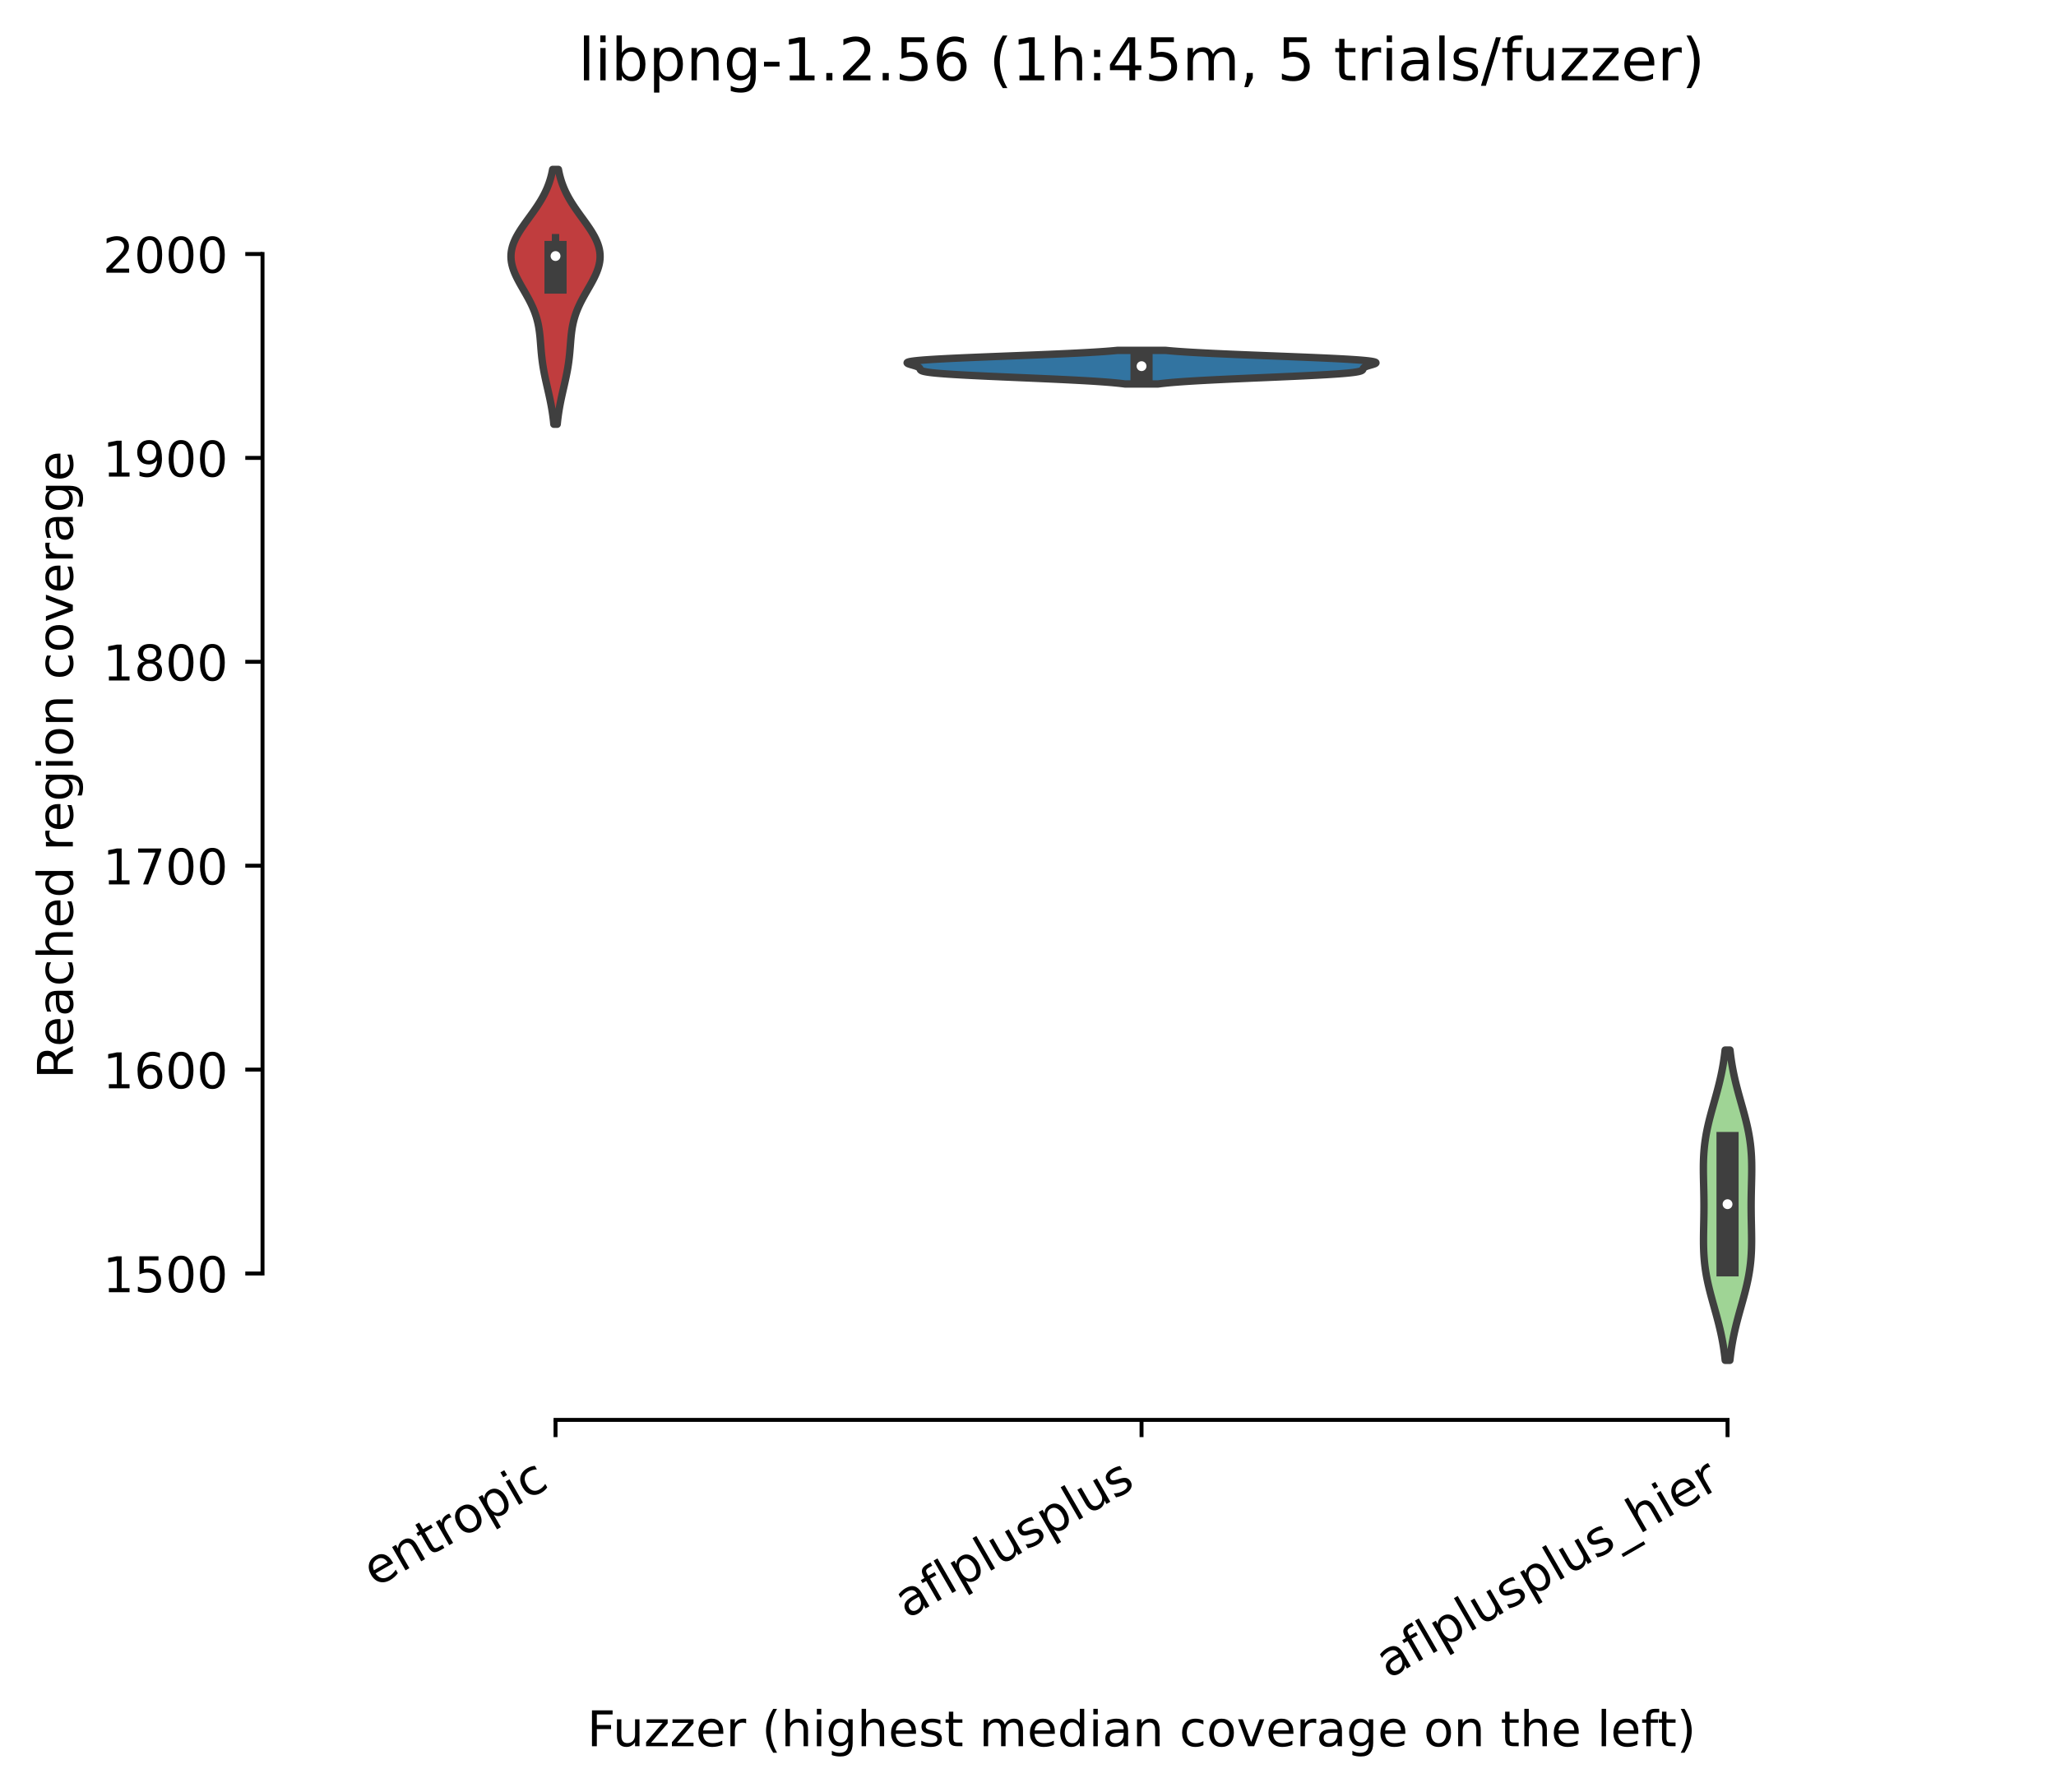 <?xml version="1.0" encoding="utf-8" standalone="no"?>
<!DOCTYPE svg PUBLIC "-//W3C//DTD SVG 1.1//EN"
  "http://www.w3.org/Graphics/SVG/1.1/DTD/svg11.dtd">
<!-- Created with matplotlib (https://matplotlib.org/) -->
<svg height="364.007pt" version="1.1" viewBox="0 0 417.648 364.007" width="417.648pt" xmlns="http://www.w3.org/2000/svg" xmlns:xlink="http://www.w3.org/1999/xlink">
 <defs>
  <style type="text/css">*{stroke-linecap:butt;stroke-linejoin:round;}</style>
 </defs>
 <g id="figure_1">
  <g id="patch_1">
   <path d="M 0 364.007 
L 417.648 364.007 
L 417.648 0 
L 0 0 
z
" style="fill:#ffffff;"/>
  </g>
  <g id="axes_1">
   <g id="patch_2">
    <path d="M 53.328 288.43 
L 410.448 288.43 
L 410.448 22.318 
L 53.328 22.318 
z
" style="fill:#ffffff;"/>
   </g>
   <g id="PolyCollection_1">
    <defs>
     <path d="M 113.188 -277.829 
L 112.508 -277.829 
L 112.454 -278.352 
L 112.394 -278.875 
L 112.327 -279.398 
L 112.254 -279.921 
L 112.174 -280.444 
L 112.088 -280.966 
L 111.996 -281.489 
L 111.898 -282.012 
L 111.795 -282.535 
L 111.686 -283.058 
L 111.574 -283.581 
L 111.458 -284.104 
L 111.34 -284.627 
L 111.22 -285.149 
L 111.101 -285.672 
L 110.982 -286.195 
L 110.865 -286.718 
L 110.751 -287.241 
L 110.642 -287.764 
L 110.538 -288.287 
L 110.44 -288.809 
L 110.349 -289.332 
L 110.265 -289.855 
L 110.189 -290.378 
L 110.12 -290.901 
L 110.058 -291.424 
L 110.003 -291.947 
L 109.953 -292.47 
L 109.908 -292.992 
L 109.866 -293.515 
L 109.825 -294.038 
L 109.784 -294.561 
L 109.74 -295.084 
L 109.692 -295.607 
L 109.636 -296.13 
L 109.572 -296.652 
L 109.497 -297.175 
L 109.409 -297.698 
L 109.306 -298.221 
L 109.186 -298.744 
L 109.049 -299.267 
L 108.893 -299.79 
L 108.718 -300.313 
L 108.524 -300.835 
L 108.311 -301.358 
L 108.079 -301.881 
L 107.831 -302.404 
L 107.567 -302.927 
L 107.29 -303.45 
L 107.002 -303.973 
L 106.707 -304.495 
L 106.407 -305.018 
L 106.106 -305.541 
L 105.808 -306.064 
L 105.517 -306.587 
L 105.236 -307.11 
L 104.97 -307.633 
L 104.722 -308.156 
L 104.497 -308.678 
L 104.298 -309.201 
L 104.128 -309.724 
L 103.991 -310.247 
L 103.888 -310.77 
L 103.822 -311.293 
L 103.795 -311.816 
L 103.807 -312.338 
L 103.859 -312.861 
L 103.951 -313.384 
L 104.081 -313.907 
L 104.249 -314.43 
L 104.453 -314.953 
L 104.689 -315.476 
L 104.957 -315.999 
L 105.251 -316.521 
L 105.57 -317.044 
L 105.908 -317.567 
L 106.263 -318.09 
L 106.629 -318.613 
L 107.004 -319.136 
L 107.383 -319.659 
L 107.763 -320.181 
L 108.14 -320.704 
L 108.51 -321.227 
L 108.872 -321.75 
L 109.221 -322.273 
L 109.557 -322.796 
L 109.876 -323.319 
L 110.178 -323.842 
L 110.462 -324.364 
L 110.726 -324.887 
L 110.971 -325.41 
L 111.196 -325.933 
L 111.401 -326.456 
L 111.588 -326.979 
L 111.756 -327.502 
L 111.907 -328.024 
L 112.041 -328.547 
L 112.159 -329.07 
L 112.264 -329.593 
L 113.433 -329.593 
L 113.433 -329.593 
L 113.537 -329.07 
L 113.655 -328.547 
L 113.79 -328.024 
L 113.94 -327.502 
L 114.108 -326.979 
L 114.295 -326.456 
L 114.5 -325.933 
L 114.725 -325.41 
L 114.97 -324.887 
L 115.234 -324.364 
L 115.518 -323.842 
L 115.82 -323.319 
L 116.14 -322.796 
L 116.475 -322.273 
L 116.824 -321.75 
L 117.186 -321.227 
L 117.556 -320.704 
L 117.933 -320.181 
L 118.313 -319.659 
L 118.692 -319.136 
L 119.067 -318.613 
L 119.434 -318.09 
L 119.788 -317.567 
L 120.127 -317.044 
L 120.445 -316.521 
L 120.74 -315.999 
L 121.007 -315.476 
L 121.244 -314.953 
L 121.447 -314.43 
L 121.615 -313.907 
L 121.746 -313.384 
L 121.837 -312.861 
L 121.889 -312.338 
L 121.901 -311.816 
L 121.874 -311.293 
L 121.808 -310.77 
L 121.705 -310.247 
L 121.568 -309.724 
L 121.398 -309.201 
L 121.199 -308.678 
L 120.974 -308.156 
L 120.727 -307.633 
L 120.46 -307.11 
L 120.18 -306.587 
L 119.888 -306.064 
L 119.59 -305.541 
L 119.289 -305.018 
L 118.989 -304.495 
L 118.694 -303.973 
L 118.406 -303.45 
L 118.129 -302.927 
L 117.866 -302.404 
L 117.617 -301.881 
L 117.386 -301.358 
L 117.172 -300.835 
L 116.978 -300.313 
L 116.803 -299.79 
L 116.647 -299.267 
L 116.51 -298.744 
L 116.39 -298.221 
L 116.287 -297.698 
L 116.199 -297.175 
L 116.124 -296.652 
L 116.06 -296.13 
L 116.005 -295.607 
L 115.956 -295.084 
L 115.913 -294.561 
L 115.871 -294.038 
L 115.831 -293.515 
L 115.788 -292.992 
L 115.743 -292.47 
L 115.694 -291.947 
L 115.638 -291.424 
L 115.576 -290.901 
L 115.507 -290.378 
L 115.431 -289.855 
L 115.347 -289.332 
L 115.256 -288.809 
L 115.158 -288.287 
L 115.054 -287.764 
L 114.945 -287.241 
L 114.831 -286.718 
L 114.715 -286.195 
L 114.596 -285.672 
L 114.476 -285.149 
L 114.356 -284.627 
L 114.238 -284.104 
L 114.122 -283.581 
L 114.01 -283.058 
L 113.902 -282.535 
L 113.798 -282.012 
L 113.7 -281.489 
L 113.608 -280.966 
L 113.522 -280.444 
L 113.442 -279.921 
L 113.369 -279.398 
L 113.302 -278.875 
L 113.242 -278.352 
L 113.188 -277.829 
z
" id="m0e0e7ea767" style="stroke:#3f3f3f;stroke-width:1.5;"/>
    </defs>
    <g clip-path="url(#p84e16073dc)">
     <use style="fill:#c03d3e;stroke:#3f3f3f;stroke-width:1.5;" x="0" xlink:href="#m0e0e7ea767" y="364.007"/>
    </g>
   </g>
   <g id="PolyCollection_2">
    <defs>
     <path d="M 235.247 -286.008 
L 228.53 -286.008 
L 227.997 -286.077 
L 227.402 -286.146 
L 226.739 -286.215 
L 226.005 -286.284 
L 225.198 -286.353 
L 224.316 -286.422 
L 223.356 -286.491 
L 222.319 -286.56 
L 221.205 -286.629 
L 220.015 -286.698 
L 218.753 -286.766 
L 217.421 -286.835 
L 216.025 -286.904 
L 214.572 -286.973 
L 213.068 -287.042 
L 211.523 -287.111 
L 209.947 -287.18 
L 208.349 -287.249 
L 206.742 -287.318 
L 205.137 -287.387 
L 203.546 -287.456 
L 201.983 -287.525 
L 200.458 -287.594 
L 198.984 -287.663 
L 197.572 -287.732 
L 196.232 -287.801 
L 194.972 -287.87 
L 193.801 -287.939 
L 192.724 -288.008 
L 191.746 -288.077 
L 190.87 -288.146 
L 190.095 -288.215 
L 189.422 -288.284 
L 188.847 -288.353 
L 188.366 -288.422 
L 187.972 -288.491 
L 187.658 -288.559 
L 187.416 -288.628 
L 187.235 -288.697 
L 187.106 -288.766 
L 187.019 -288.835 
L 186.961 -288.904 
L 186.924 -288.973 
L 186.897 -289.042 
L 186.87 -289.111 
L 186.835 -289.18 
L 186.785 -289.249 
L 186.715 -289.318 
L 186.621 -289.387 
L 186.499 -289.456 
L 186.349 -289.525 
L 186.172 -289.594 
L 185.971 -289.663 
L 185.751 -289.732 
L 185.517 -289.801 
L 185.277 -289.87 
L 185.039 -289.939 
L 184.815 -290.008 
L 184.615 -290.077 
L 184.449 -290.146 
L 184.331 -290.215 
L 184.272 -290.284 
L 184.284 -290.353 
L 184.377 -290.421 
L 184.563 -290.49 
L 184.85 -290.559 
L 185.247 -290.628 
L 185.759 -290.697 
L 186.391 -290.766 
L 187.146 -290.835 
L 188.025 -290.904 
L 189.026 -290.973 
L 190.145 -291.042 
L 191.378 -291.111 
L 192.717 -291.18 
L 194.154 -291.249 
L 195.677 -291.318 
L 197.275 -291.387 
L 198.935 -291.456 
L 200.644 -291.525 
L 202.388 -291.594 
L 204.152 -291.663 
L 205.922 -291.732 
L 207.685 -291.801 
L 209.427 -291.87 
L 211.136 -291.939 
L 212.801 -292.008 
L 214.411 -292.077 
L 215.958 -292.146 
L 217.435 -292.214 
L 218.836 -292.283 
L 220.155 -292.352 
L 221.39 -292.421 
L 222.539 -292.49 
L 223.601 -292.559 
L 224.578 -292.628 
L 225.47 -292.697 
L 226.279 -292.766 
L 227.01 -292.835 
L 236.766 -292.835 
L 236.766 -292.835 
L 237.497 -292.766 
L 238.307 -292.697 
L 239.199 -292.628 
L 240.175 -292.559 
L 241.237 -292.49 
L 242.386 -292.421 
L 243.621 -292.352 
L 244.941 -292.283 
L 246.341 -292.214 
L 247.818 -292.146 
L 249.365 -292.077 
L 250.976 -292.008 
L 252.64 -291.939 
L 254.349 -291.87 
L 256.091 -291.801 
L 257.854 -291.732 
L 259.624 -291.663 
L 261.388 -291.594 
L 263.132 -291.525 
L 264.841 -291.456 
L 266.501 -291.387 
L 268.099 -291.318 
L 269.623 -291.249 
L 271.059 -291.18 
L 272.398 -291.111 
L 273.631 -291.042 
L 274.751 -290.973 
L 275.751 -290.904 
L 276.63 -290.835 
L 277.385 -290.766 
L 278.017 -290.697 
L 278.529 -290.628 
L 278.926 -290.559 
L 279.213 -290.49 
L 279.399 -290.421 
L 279.492 -290.353 
L 279.504 -290.284 
L 279.445 -290.215 
L 279.327 -290.146 
L 279.162 -290.077 
L 278.961 -290.008 
L 278.737 -289.939 
L 278.5 -289.87 
L 278.259 -289.801 
L 278.025 -289.732 
L 277.805 -289.663 
L 277.604 -289.594 
L 277.427 -289.525 
L 277.278 -289.456 
L 277.156 -289.387 
L 277.061 -289.318 
L 276.991 -289.249 
L 276.941 -289.18 
L 276.907 -289.111 
L 276.88 -289.042 
L 276.852 -288.973 
L 276.815 -288.904 
L 276.757 -288.835 
L 276.67 -288.766 
L 276.541 -288.697 
L 276.361 -288.628 
L 276.118 -288.559 
L 275.805 -288.491 
L 275.411 -288.422 
L 274.929 -288.353 
L 274.354 -288.284 
L 273.681 -288.215 
L 272.907 -288.146 
L 272.03 -288.077 
L 271.052 -288.008 
L 269.975 -287.939 
L 268.804 -287.87 
L 267.545 -287.801 
L 266.204 -287.732 
L 264.792 -287.663 
L 263.318 -287.594 
L 261.793 -287.525 
L 260.23 -287.456 
L 258.639 -287.387 
L 257.034 -287.318 
L 255.427 -287.249 
L 253.83 -287.18 
L 252.253 -287.111 
L 250.708 -287.042 
L 249.205 -286.973 
L 247.751 -286.904 
L 246.355 -286.835 
L 245.024 -286.766 
L 243.761 -286.698 
L 242.571 -286.629 
L 241.457 -286.56 
L 240.42 -286.491 
L 239.46 -286.422 
L 238.578 -286.353 
L 237.771 -286.284 
L 237.038 -286.215 
L 236.375 -286.146 
L 235.779 -286.077 
L 235.247 -286.008 
z
" id="mbb29ec35be" style="stroke:#3f3f3f;stroke-width:1.5;"/>
    </defs>
    <g clip-path="url(#p84e16073dc)">
     <use style="fill:#3274a1;stroke:#3f3f3f;stroke-width:1.5;" x="0" xlink:href="#mbb29ec35be" y="364.007"/>
    </g>
   </g>
   <g id="PolyCollection_3">
    <defs>
     <path d="M 351.4 -87.673 
L 350.456 -87.673 
L 350.385 -88.31 
L 350.307 -88.946 
L 350.221 -89.583 
L 350.126 -90.22 
L 350.023 -90.856 
L 349.911 -91.493 
L 349.791 -92.13 
L 349.662 -92.766 
L 349.525 -93.403 
L 349.38 -94.04 
L 349.228 -94.676 
L 349.069 -95.313 
L 348.904 -95.95 
L 348.734 -96.587 
L 348.56 -97.223 
L 348.384 -97.86 
L 348.206 -98.497 
L 348.027 -99.133 
L 347.85 -99.77 
L 347.676 -100.407 
L 347.505 -101.043 
L 347.34 -101.68 
L 347.181 -102.317 
L 347.03 -102.953 
L 346.888 -103.59 
L 346.756 -104.227 
L 346.634 -104.863 
L 346.524 -105.5 
L 346.425 -106.137 
L 346.339 -106.773 
L 346.264 -107.41 
L 346.202 -108.047 
L 346.151 -108.683 
L 346.11 -109.32 
L 346.08 -109.957 
L 346.059 -110.593 
L 346.047 -111.23 
L 346.042 -111.867 
L 346.043 -112.503 
L 346.048 -113.14 
L 346.058 -113.777 
L 346.069 -114.413 
L 346.082 -115.05 
L 346.096 -115.687 
L 346.108 -116.323 
L 346.119 -116.96 
L 346.128 -117.597 
L 346.133 -118.234 
L 346.136 -118.87 
L 346.135 -119.507 
L 346.13 -120.144 
L 346.123 -120.78 
L 346.112 -121.417 
L 346.099 -122.054 
L 346.084 -122.69 
L 346.069 -123.327 
L 346.053 -123.964 
L 346.039 -124.6 
L 346.027 -125.237 
L 346.018 -125.874 
L 346.015 -126.51 
L 346.017 -127.147 
L 346.026 -127.784 
L 346.044 -128.42 
L 346.071 -129.057 
L 346.108 -129.694 
L 346.156 -130.33 
L 346.215 -130.967 
L 346.287 -131.604 
L 346.371 -132.24 
L 346.466 -132.877 
L 346.574 -133.514 
L 346.693 -134.15 
L 346.824 -134.787 
L 346.964 -135.424 
L 347.114 -136.06 
L 347.272 -136.697 
L 347.437 -137.334 
L 347.607 -137.97 
L 347.782 -138.607 
L 347.96 -139.244 
L 348.139 -139.88 
L 348.319 -140.517 
L 348.497 -141.154 
L 348.673 -141.791 
L 348.845 -142.427 
L 349.012 -143.064 
L 349.174 -143.701 
L 349.329 -144.337 
L 349.477 -144.974 
L 349.617 -145.611 
L 349.749 -146.247 
L 349.873 -146.884 
L 349.988 -147.521 
L 350.094 -148.157 
L 350.191 -148.794 
L 350.281 -149.431 
L 350.362 -150.067 
L 350.435 -150.704 
L 351.422 -150.704 
L 351.422 -150.704 
L 351.495 -150.067 
L 351.576 -149.431 
L 351.665 -148.794 
L 351.762 -148.157 
L 351.869 -147.521 
L 351.983 -146.884 
L 352.107 -146.247 
L 352.239 -145.611 
L 352.379 -144.974 
L 352.527 -144.337 
L 352.682 -143.701 
L 352.844 -143.064 
L 353.011 -142.427 
L 353.183 -141.791 
L 353.359 -141.154 
L 353.537 -140.517 
L 353.717 -139.88 
L 353.896 -139.244 
L 354.074 -138.607 
L 354.249 -137.97 
L 354.42 -137.334 
L 354.585 -136.697 
L 354.742 -136.06 
L 354.892 -135.424 
L 355.033 -134.787 
L 355.163 -134.15 
L 355.282 -133.514 
L 355.39 -132.877 
L 355.486 -132.24 
L 355.569 -131.604 
L 355.641 -130.967 
L 355.7 -130.33 
L 355.748 -129.694 
L 355.786 -129.057 
L 355.812 -128.42 
L 355.83 -127.784 
L 355.839 -127.147 
L 355.842 -126.51 
L 355.838 -125.874 
L 355.83 -125.237 
L 355.818 -124.6 
L 355.803 -123.964 
L 355.788 -123.327 
L 355.772 -122.69 
L 355.757 -122.054 
L 355.744 -121.417 
L 355.734 -120.78 
L 355.726 -120.144 
L 355.721 -119.507 
L 355.72 -118.87 
L 355.723 -118.234 
L 355.729 -117.597 
L 355.737 -116.96 
L 355.748 -116.323 
L 355.761 -115.687 
L 355.774 -115.05 
L 355.787 -114.413 
L 355.799 -113.777 
L 355.808 -113.14 
L 355.814 -112.503 
L 355.815 -111.867 
L 355.809 -111.23 
L 355.797 -110.593 
L 355.776 -109.957 
L 355.746 -109.32 
L 355.706 -108.683 
L 355.655 -108.047 
L 355.592 -107.41 
L 355.517 -106.773 
L 355.431 -106.137 
L 355.332 -105.5 
L 355.222 -104.863 
L 355.101 -104.227 
L 354.968 -103.59 
L 354.826 -102.953 
L 354.675 -102.317 
L 354.517 -101.68 
L 354.351 -101.043 
L 354.181 -100.407 
L 354.006 -99.77 
L 353.829 -99.133 
L 353.651 -98.497 
L 353.472 -97.86 
L 353.296 -97.223 
L 353.122 -96.587 
L 352.952 -95.95 
L 352.787 -95.313 
L 352.628 -94.676 
L 352.476 -94.04 
L 352.331 -93.403 
L 352.194 -92.766 
L 352.065 -92.13 
L 351.945 -91.493 
L 351.833 -90.856 
L 351.73 -90.22 
L 351.635 -89.583 
L 351.549 -88.946 
L 351.471 -88.31 
L 351.4 -87.673 
z
" id="mede90f506d" style="stroke:#3f3f3f;stroke-width:1.5;"/>
    </defs>
    <g clip-path="url(#p84e16073dc)">
     <use style="fill:#9fd495;stroke:#3f3f3f;stroke-width:1.5;" x="0" xlink:href="#mede90f506d" y="364.007"/>
    </g>
   </g>
   <g id="matplotlib.axis_1">
    <g id="xtick_1">
     <g id="line2d_1">
      <defs>
       <path d="M 0 0 
L 0 3.5 
" id="m3e971eb3ba" style="stroke:#000000;stroke-width:0.8;"/>
      </defs>
      <g>
       <use style="stroke:#000000;stroke-width:0.8;" x="112.848" xlink:href="#m3e971eb3ba" y="288.43"/>
      </g>
     </g>
     <g id="text_1">
      <!-- entropic -->
      <g transform="translate(76.266 322.531)rotate(-30)scale(0.1 -0.1)">
       <defs>
        <path d="M 56.203 29.594 
L 56.203 25.203 
L 14.891 25.203 
Q 15.484 15.922 20.484 11.062 
Q 25.484 6.203 34.422 6.203 
Q 39.594 6.203 44.453 7.469 
Q 49.312 8.734 54.109 11.281 
L 54.109 2.781 
Q 49.266 0.734 44.188 -0.344 
Q 39.109 -1.422 33.891 -1.422 
Q 20.797 -1.422 13.156 6.188 
Q 5.516 13.812 5.516 26.812 
Q 5.516 40.234 12.766 48.109 
Q 20.016 56 32.328 56 
Q 43.359 56 49.781 48.891 
Q 56.203 41.797 56.203 29.594 
z
M 47.219 32.234 
Q 47.125 39.594 43.094 43.984 
Q 39.062 48.391 32.422 48.391 
Q 24.906 48.391 20.391 44.141 
Q 15.875 39.891 15.188 32.172 
z
" id="DejaVuSans-101"/>
        <path d="M 54.891 33.016 
L 54.891 0 
L 45.906 0 
L 45.906 32.719 
Q 45.906 40.484 42.875 44.328 
Q 39.844 48.188 33.797 48.188 
Q 26.516 48.188 22.312 43.547 
Q 18.109 38.922 18.109 30.906 
L 18.109 0 
L 9.078 0 
L 9.078 54.688 
L 18.109 54.688 
L 18.109 46.188 
Q 21.344 51.125 25.703 53.562 
Q 30.078 56 35.797 56 
Q 45.219 56 50.047 50.172 
Q 54.891 44.344 54.891 33.016 
z
" id="DejaVuSans-110"/>
        <path d="M 18.312 70.219 
L 18.312 54.688 
L 36.812 54.688 
L 36.812 47.703 
L 18.312 47.703 
L 18.312 18.016 
Q 18.312 11.328 20.141 9.422 
Q 21.969 7.516 27.594 7.516 
L 36.812 7.516 
L 36.812 0 
L 27.594 0 
Q 17.188 0 13.234 3.875 
Q 9.281 7.766 9.281 18.016 
L 9.281 47.703 
L 2.688 47.703 
L 2.688 54.688 
L 9.281 54.688 
L 9.281 70.219 
z
" id="DejaVuSans-116"/>
        <path d="M 41.109 46.297 
Q 39.594 47.172 37.812 47.578 
Q 36.031 48 33.891 48 
Q 26.266 48 22.188 43.047 
Q 18.109 38.094 18.109 28.812 
L 18.109 0 
L 9.078 0 
L 9.078 54.688 
L 18.109 54.688 
L 18.109 46.188 
Q 20.953 51.172 25.484 53.578 
Q 30.031 56 36.531 56 
Q 37.453 56 38.578 55.875 
Q 39.703 55.766 41.062 55.516 
z
" id="DejaVuSans-114"/>
        <path d="M 30.609 48.391 
Q 23.391 48.391 19.188 42.75 
Q 14.984 37.109 14.984 27.297 
Q 14.984 17.484 19.156 11.844 
Q 23.344 6.203 30.609 6.203 
Q 37.797 6.203 41.984 11.859 
Q 46.188 17.531 46.188 27.297 
Q 46.188 37.016 41.984 42.703 
Q 37.797 48.391 30.609 48.391 
z
M 30.609 56 
Q 42.328 56 49.016 48.375 
Q 55.719 40.766 55.719 27.297 
Q 55.719 13.875 49.016 6.219 
Q 42.328 -1.422 30.609 -1.422 
Q 18.844 -1.422 12.172 6.219 
Q 5.516 13.875 5.516 27.297 
Q 5.516 40.766 12.172 48.375 
Q 18.844 56 30.609 56 
z
" id="DejaVuSans-111"/>
        <path d="M 18.109 8.203 
L 18.109 -20.797 
L 9.078 -20.797 
L 9.078 54.688 
L 18.109 54.688 
L 18.109 46.391 
Q 20.953 51.266 25.266 53.625 
Q 29.594 56 35.594 56 
Q 45.562 56 51.781 48.094 
Q 58.016 40.188 58.016 27.297 
Q 58.016 14.406 51.781 6.484 
Q 45.562 -1.422 35.594 -1.422 
Q 29.594 -1.422 25.266 0.953 
Q 20.953 3.328 18.109 8.203 
z
M 48.688 27.297 
Q 48.688 37.203 44.609 42.844 
Q 40.531 48.484 33.406 48.484 
Q 26.266 48.484 22.188 42.844 
Q 18.109 37.203 18.109 27.297 
Q 18.109 17.391 22.188 11.75 
Q 26.266 6.109 33.406 6.109 
Q 40.531 6.109 44.609 11.75 
Q 48.688 17.391 48.688 27.297 
z
" id="DejaVuSans-112"/>
        <path d="M 9.422 54.688 
L 18.406 54.688 
L 18.406 0 
L 9.422 0 
z
M 9.422 75.984 
L 18.406 75.984 
L 18.406 64.594 
L 9.422 64.594 
z
" id="DejaVuSans-105"/>
        <path d="M 48.781 52.594 
L 48.781 44.188 
Q 44.969 46.297 41.141 47.344 
Q 37.312 48.391 33.406 48.391 
Q 24.656 48.391 19.812 42.844 
Q 14.984 37.312 14.984 27.297 
Q 14.984 17.281 19.812 11.734 
Q 24.656 6.203 33.406 6.203 
Q 37.312 6.203 41.141 7.25 
Q 44.969 8.297 48.781 10.406 
L 48.781 2.094 
Q 45.016 0.344 40.984 -0.531 
Q 36.969 -1.422 32.422 -1.422 
Q 20.062 -1.422 12.781 6.344 
Q 5.516 14.109 5.516 27.297 
Q 5.516 40.672 12.859 48.328 
Q 20.219 56 33.016 56 
Q 37.156 56 41.109 55.141 
Q 45.062 54.297 48.781 52.594 
z
" id="DejaVuSans-99"/>
       </defs>
       <use xlink:href="#DejaVuSans-101"/>
       <use x="61.523" xlink:href="#DejaVuSans-110"/>
       <use x="124.902" xlink:href="#DejaVuSans-116"/>
       <use x="164.111" xlink:href="#DejaVuSans-114"/>
       <use x="202.975" xlink:href="#DejaVuSans-111"/>
       <use x="264.156" xlink:href="#DejaVuSans-112"/>
       <use x="327.633" xlink:href="#DejaVuSans-105"/>
       <use x="355.416" xlink:href="#DejaVuSans-99"/>
      </g>
     </g>
    </g>
    <g id="xtick_2">
     <g id="line2d_2">
      <g>
       <use style="stroke:#000000;stroke-width:0.8;" x="231.888" xlink:href="#m3e971eb3ba" y="288.43"/>
      </g>
     </g>
     <g id="text_2">
      <!-- aflplusplus -->
      <g transform="translate(184.279 328.897)rotate(-30)scale(0.1 -0.1)">
       <defs>
        <path d="M 34.281 27.484 
Q 23.391 27.484 19.188 25 
Q 14.984 22.516 14.984 16.5 
Q 14.984 11.719 18.141 8.906 
Q 21.297 6.109 26.703 6.109 
Q 34.188 6.109 38.703 11.406 
Q 43.219 16.703 43.219 25.484 
L 43.219 27.484 
z
M 52.203 31.203 
L 52.203 0 
L 43.219 0 
L 43.219 8.297 
Q 40.141 3.328 35.547 0.953 
Q 30.953 -1.422 24.312 -1.422 
Q 15.922 -1.422 10.953 3.297 
Q 6 8.016 6 15.922 
Q 6 25.141 12.172 29.828 
Q 18.359 34.516 30.609 34.516 
L 43.219 34.516 
L 43.219 35.406 
Q 43.219 41.609 39.141 45 
Q 35.062 48.391 27.688 48.391 
Q 23 48.391 18.547 47.266 
Q 14.109 46.141 10.016 43.891 
L 10.016 52.203 
Q 14.938 54.109 19.578 55.047 
Q 24.219 56 28.609 56 
Q 40.484 56 46.344 49.844 
Q 52.203 43.703 52.203 31.203 
z
" id="DejaVuSans-97"/>
        <path d="M 37.109 75.984 
L 37.109 68.5 
L 28.516 68.5 
Q 23.688 68.5 21.797 66.547 
Q 19.922 64.594 19.922 59.516 
L 19.922 54.688 
L 34.719 54.688 
L 34.719 47.703 
L 19.922 47.703 
L 19.922 0 
L 10.891 0 
L 10.891 47.703 
L 2.297 47.703 
L 2.297 54.688 
L 10.891 54.688 
L 10.891 58.5 
Q 10.891 67.625 15.141 71.797 
Q 19.391 75.984 28.609 75.984 
z
" id="DejaVuSans-102"/>
        <path d="M 9.422 75.984 
L 18.406 75.984 
L 18.406 0 
L 9.422 0 
z
" id="DejaVuSans-108"/>
        <path d="M 8.5 21.578 
L 8.5 54.688 
L 17.484 54.688 
L 17.484 21.922 
Q 17.484 14.156 20.5 10.266 
Q 23.531 6.391 29.594 6.391 
Q 36.859 6.391 41.078 11.031 
Q 45.312 15.672 45.312 23.688 
L 45.312 54.688 
L 54.297 54.688 
L 54.297 0 
L 45.312 0 
L 45.312 8.406 
Q 42.047 3.422 37.719 1 
Q 33.406 -1.422 27.688 -1.422 
Q 18.266 -1.422 13.375 4.438 
Q 8.5 10.297 8.5 21.578 
z
M 31.109 56 
z
" id="DejaVuSans-117"/>
        <path d="M 44.281 53.078 
L 44.281 44.578 
Q 40.484 46.531 36.375 47.5 
Q 32.281 48.484 27.875 48.484 
Q 21.188 48.484 17.844 46.438 
Q 14.5 44.391 14.5 40.281 
Q 14.5 37.156 16.891 35.375 
Q 19.281 33.594 26.516 31.984 
L 29.594 31.297 
Q 39.156 29.25 43.188 25.516 
Q 47.219 21.781 47.219 15.094 
Q 47.219 7.469 41.188 3.016 
Q 35.156 -1.422 24.609 -1.422 
Q 20.219 -1.422 15.453 -0.562 
Q 10.688 0.297 5.422 2 
L 5.422 11.281 
Q 10.406 8.688 15.234 7.391 
Q 20.062 6.109 24.812 6.109 
Q 31.156 6.109 34.562 8.281 
Q 37.984 10.453 37.984 14.406 
Q 37.984 18.062 35.516 20.016 
Q 33.062 21.969 24.703 23.781 
L 21.578 24.516 
Q 13.234 26.266 9.516 29.906 
Q 5.812 33.547 5.812 39.891 
Q 5.812 47.609 11.281 51.797 
Q 16.75 56 26.812 56 
Q 31.781 56 36.172 55.266 
Q 40.578 54.547 44.281 53.078 
z
" id="DejaVuSans-115"/>
       </defs>
       <use xlink:href="#DejaVuSans-97"/>
       <use x="61.279" xlink:href="#DejaVuSans-102"/>
       <use x="96.484" xlink:href="#DejaVuSans-108"/>
       <use x="124.268" xlink:href="#DejaVuSans-112"/>
       <use x="187.744" xlink:href="#DejaVuSans-108"/>
       <use x="215.527" xlink:href="#DejaVuSans-117"/>
       <use x="278.906" xlink:href="#DejaVuSans-115"/>
       <use x="331.006" xlink:href="#DejaVuSans-112"/>
       <use x="394.482" xlink:href="#DejaVuSans-108"/>
       <use x="422.266" xlink:href="#DejaVuSans-117"/>
       <use x="485.645" xlink:href="#DejaVuSans-115"/>
      </g>
     </g>
    </g>
    <g id="xtick_3">
     <g id="line2d_3">
      <g>
       <use style="stroke:#000000;stroke-width:0.8;" x="350.928" xlink:href="#m3e971eb3ba" y="288.43"/>
      </g>
     </g>
     <g id="text_3">
      <!-- aflplusplus_hier -->
      <g transform="translate(282.067 341.087)rotate(-30)scale(0.1 -0.1)">
       <defs>
        <path d="M 50.984 -16.609 
L 50.984 -23.578 
L -0.984 -23.578 
L -0.984 -16.609 
z
" id="DejaVuSans-95"/>
        <path d="M 54.891 33.016 
L 54.891 0 
L 45.906 0 
L 45.906 32.719 
Q 45.906 40.484 42.875 44.328 
Q 39.844 48.188 33.797 48.188 
Q 26.516 48.188 22.312 43.547 
Q 18.109 38.922 18.109 30.906 
L 18.109 0 
L 9.078 0 
L 9.078 75.984 
L 18.109 75.984 
L 18.109 46.188 
Q 21.344 51.125 25.703 53.562 
Q 30.078 56 35.797 56 
Q 45.219 56 50.047 50.172 
Q 54.891 44.344 54.891 33.016 
z
" id="DejaVuSans-104"/>
       </defs>
       <use xlink:href="#DejaVuSans-97"/>
       <use x="61.279" xlink:href="#DejaVuSans-102"/>
       <use x="96.484" xlink:href="#DejaVuSans-108"/>
       <use x="124.268" xlink:href="#DejaVuSans-112"/>
       <use x="187.744" xlink:href="#DejaVuSans-108"/>
       <use x="215.527" xlink:href="#DejaVuSans-117"/>
       <use x="278.906" xlink:href="#DejaVuSans-115"/>
       <use x="331.006" xlink:href="#DejaVuSans-112"/>
       <use x="394.482" xlink:href="#DejaVuSans-108"/>
       <use x="422.266" xlink:href="#DejaVuSans-117"/>
       <use x="485.645" xlink:href="#DejaVuSans-115"/>
       <use x="537.744" xlink:href="#DejaVuSans-95"/>
       <use x="587.744" xlink:href="#DejaVuSans-104"/>
       <use x="651.123" xlink:href="#DejaVuSans-105"/>
       <use x="678.906" xlink:href="#DejaVuSans-101"/>
       <use x="740.43" xlink:href="#DejaVuSans-114"/>
      </g>
     </g>
    </g>
    <g id="text_4">
     <!-- Fuzzer (highest median coverage on the left) -->
     <g transform="translate(119.27 354.727)scale(0.1 -0.1)">
      <defs>
       <path d="M 9.812 72.906 
L 51.703 72.906 
L 51.703 64.594 
L 19.672 64.594 
L 19.672 43.109 
L 48.578 43.109 
L 48.578 34.812 
L 19.672 34.812 
L 19.672 0 
L 9.812 0 
z
" id="DejaVuSans-70"/>
       <path d="M 5.516 54.688 
L 48.188 54.688 
L 48.188 46.484 
L 14.406 7.172 
L 48.188 7.172 
L 48.188 0 
L 4.297 0 
L 4.297 8.203 
L 38.094 47.516 
L 5.516 47.516 
z
" id="DejaVuSans-122"/>
       <path id="DejaVuSans-32"/>
       <path d="M 31 75.875 
Q 24.469 64.656 21.281 53.656 
Q 18.109 42.672 18.109 31.391 
Q 18.109 20.125 21.312 9.062 
Q 24.516 -2 31 -13.188 
L 23.188 -13.188 
Q 15.875 -1.703 12.234 9.375 
Q 8.594 20.453 8.594 31.391 
Q 8.594 42.281 12.203 53.312 
Q 15.828 64.359 23.188 75.875 
z
" id="DejaVuSans-40"/>
       <path d="M 45.406 27.984 
Q 45.406 37.75 41.375 43.109 
Q 37.359 48.484 30.078 48.484 
Q 22.859 48.484 18.828 43.109 
Q 14.797 37.75 14.797 27.984 
Q 14.797 18.266 18.828 12.891 
Q 22.859 7.516 30.078 7.516 
Q 37.359 7.516 41.375 12.891 
Q 45.406 18.266 45.406 27.984 
z
M 54.391 6.781 
Q 54.391 -7.172 48.188 -13.984 
Q 42 -20.797 29.203 -20.797 
Q 24.469 -20.797 20.266 -20.094 
Q 16.062 -19.391 12.109 -17.922 
L 12.109 -9.188 
Q 16.062 -11.328 19.922 -12.344 
Q 23.781 -13.375 27.781 -13.375 
Q 36.625 -13.375 41.016 -8.766 
Q 45.406 -4.156 45.406 5.172 
L 45.406 9.625 
Q 42.625 4.781 38.281 2.391 
Q 33.938 0 27.875 0 
Q 17.828 0 11.672 7.656 
Q 5.516 15.328 5.516 27.984 
Q 5.516 40.672 11.672 48.328 
Q 17.828 56 27.875 56 
Q 33.938 56 38.281 53.609 
Q 42.625 51.219 45.406 46.391 
L 45.406 54.688 
L 54.391 54.688 
z
" id="DejaVuSans-103"/>
       <path d="M 52 44.188 
Q 55.375 50.25 60.062 53.125 
Q 64.75 56 71.094 56 
Q 79.641 56 84.281 50.016 
Q 88.922 44.047 88.922 33.016 
L 88.922 0 
L 79.891 0 
L 79.891 32.719 
Q 79.891 40.578 77.094 44.375 
Q 74.312 48.188 68.609 48.188 
Q 61.625 48.188 57.562 43.547 
Q 53.516 38.922 53.516 30.906 
L 53.516 0 
L 44.484 0 
L 44.484 32.719 
Q 44.484 40.625 41.703 44.406 
Q 38.922 48.188 33.109 48.188 
Q 26.219 48.188 22.156 43.531 
Q 18.109 38.875 18.109 30.906 
L 18.109 0 
L 9.078 0 
L 9.078 54.688 
L 18.109 54.688 
L 18.109 46.188 
Q 21.188 51.219 25.484 53.609 
Q 29.781 56 35.688 56 
Q 41.656 56 45.828 52.969 
Q 50 49.953 52 44.188 
z
" id="DejaVuSans-109"/>
       <path d="M 45.406 46.391 
L 45.406 75.984 
L 54.391 75.984 
L 54.391 0 
L 45.406 0 
L 45.406 8.203 
Q 42.578 3.328 38.25 0.953 
Q 33.938 -1.422 27.875 -1.422 
Q 17.969 -1.422 11.734 6.484 
Q 5.516 14.406 5.516 27.297 
Q 5.516 40.188 11.734 48.094 
Q 17.969 56 27.875 56 
Q 33.938 56 38.25 53.625 
Q 42.578 51.266 45.406 46.391 
z
M 14.797 27.297 
Q 14.797 17.391 18.875 11.75 
Q 22.953 6.109 30.078 6.109 
Q 37.203 6.109 41.297 11.75 
Q 45.406 17.391 45.406 27.297 
Q 45.406 37.203 41.297 42.844 
Q 37.203 48.484 30.078 48.484 
Q 22.953 48.484 18.875 42.844 
Q 14.797 37.203 14.797 27.297 
z
" id="DejaVuSans-100"/>
       <path d="M 2.984 54.688 
L 12.5 54.688 
L 29.594 8.797 
L 46.688 54.688 
L 56.203 54.688 
L 35.688 0 
L 23.484 0 
z
" id="DejaVuSans-118"/>
       <path d="M 8.016 75.875 
L 15.828 75.875 
Q 23.141 64.359 26.781 53.312 
Q 30.422 42.281 30.422 31.391 
Q 30.422 20.453 26.781 9.375 
Q 23.141 -1.703 15.828 -13.188 
L 8.016 -13.188 
Q 14.5 -2 17.703 9.062 
Q 20.906 20.125 20.906 31.391 
Q 20.906 42.672 17.703 53.656 
Q 14.5 64.656 8.016 75.875 
z
" id="DejaVuSans-41"/>
      </defs>
      <use xlink:href="#DejaVuSans-70"/>
      <use x="52.02" xlink:href="#DejaVuSans-117"/>
      <use x="115.398" xlink:href="#DejaVuSans-122"/>
      <use x="167.889" xlink:href="#DejaVuSans-122"/>
      <use x="220.379" xlink:href="#DejaVuSans-101"/>
      <use x="281.902" xlink:href="#DejaVuSans-114"/>
      <use x="323.016" xlink:href="#DejaVuSans-32"/>
      <use x="354.803" xlink:href="#DejaVuSans-40"/>
      <use x="393.816" xlink:href="#DejaVuSans-104"/>
      <use x="457.195" xlink:href="#DejaVuSans-105"/>
      <use x="484.979" xlink:href="#DejaVuSans-103"/>
      <use x="548.455" xlink:href="#DejaVuSans-104"/>
      <use x="611.834" xlink:href="#DejaVuSans-101"/>
      <use x="673.357" xlink:href="#DejaVuSans-115"/>
      <use x="725.457" xlink:href="#DejaVuSans-116"/>
      <use x="764.666" xlink:href="#DejaVuSans-32"/>
      <use x="796.453" xlink:href="#DejaVuSans-109"/>
      <use x="893.865" xlink:href="#DejaVuSans-101"/>
      <use x="955.389" xlink:href="#DejaVuSans-100"/>
      <use x="1018.865" xlink:href="#DejaVuSans-105"/>
      <use x="1046.648" xlink:href="#DejaVuSans-97"/>
      <use x="1107.928" xlink:href="#DejaVuSans-110"/>
      <use x="1171.307" xlink:href="#DejaVuSans-32"/>
      <use x="1203.094" xlink:href="#DejaVuSans-99"/>
      <use x="1258.074" xlink:href="#DejaVuSans-111"/>
      <use x="1319.256" xlink:href="#DejaVuSans-118"/>
      <use x="1378.436" xlink:href="#DejaVuSans-101"/>
      <use x="1439.959" xlink:href="#DejaVuSans-114"/>
      <use x="1481.072" xlink:href="#DejaVuSans-97"/>
      <use x="1542.352" xlink:href="#DejaVuSans-103"/>
      <use x="1605.828" xlink:href="#DejaVuSans-101"/>
      <use x="1667.352" xlink:href="#DejaVuSans-32"/>
      <use x="1699.139" xlink:href="#DejaVuSans-111"/>
      <use x="1760.32" xlink:href="#DejaVuSans-110"/>
      <use x="1823.699" xlink:href="#DejaVuSans-32"/>
      <use x="1855.486" xlink:href="#DejaVuSans-116"/>
      <use x="1894.695" xlink:href="#DejaVuSans-104"/>
      <use x="1958.074" xlink:href="#DejaVuSans-101"/>
      <use x="2019.598" xlink:href="#DejaVuSans-32"/>
      <use x="2051.385" xlink:href="#DejaVuSans-108"/>
      <use x="2079.168" xlink:href="#DejaVuSans-101"/>
      <use x="2140.691" xlink:href="#DejaVuSans-102"/>
      <use x="2174.146" xlink:href="#DejaVuSans-116"/>
      <use x="2213.355" xlink:href="#DejaVuSans-41"/>
     </g>
    </g>
   </g>
   <g id="matplotlib.axis_2">
    <g id="ytick_1">
     <g id="line2d_4">
      <defs>
       <path d="M 0 0 
L -3.5 0 
" id="m7dd6289b51" style="stroke:#000000;stroke-width:0.8;"/>
      </defs>
      <g>
       <use style="stroke:#000000;stroke-width:0.8;" x="53.328" xlink:href="#m7dd6289b51" y="258.694"/>
      </g>
     </g>
     <g id="text_5">
      <!-- 1500 -->
      <g transform="translate(20.878 262.493)scale(0.1 -0.1)">
       <defs>
        <path d="M 12.406 8.297 
L 28.516 8.297 
L 28.516 63.922 
L 10.984 60.406 
L 10.984 69.391 
L 28.422 72.906 
L 38.281 72.906 
L 38.281 8.297 
L 54.391 8.297 
L 54.391 0 
L 12.406 0 
z
" id="DejaVuSans-49"/>
        <path d="M 10.797 72.906 
L 49.516 72.906 
L 49.516 64.594 
L 19.828 64.594 
L 19.828 46.734 
Q 21.969 47.469 24.109 47.828 
Q 26.266 48.188 28.422 48.188 
Q 40.625 48.188 47.75 41.5 
Q 54.891 34.812 54.891 23.391 
Q 54.891 11.625 47.562 5.094 
Q 40.234 -1.422 26.906 -1.422 
Q 22.312 -1.422 17.547 -0.641 
Q 12.797 0.141 7.719 1.703 
L 7.719 11.625 
Q 12.109 9.234 16.797 8.062 
Q 21.484 6.891 26.703 6.891 
Q 35.156 6.891 40.078 11.328 
Q 45.016 15.766 45.016 23.391 
Q 45.016 31 40.078 35.438 
Q 35.156 39.891 26.703 39.891 
Q 22.75 39.891 18.812 39.016 
Q 14.891 38.141 10.797 36.281 
z
" id="DejaVuSans-53"/>
        <path d="M 31.781 66.406 
Q 24.172 66.406 20.328 58.906 
Q 16.5 51.422 16.5 36.375 
Q 16.5 21.391 20.328 13.891 
Q 24.172 6.391 31.781 6.391 
Q 39.453 6.391 43.281 13.891 
Q 47.125 21.391 47.125 36.375 
Q 47.125 51.422 43.281 58.906 
Q 39.453 66.406 31.781 66.406 
z
M 31.781 74.219 
Q 44.047 74.219 50.516 64.516 
Q 56.984 54.828 56.984 36.375 
Q 56.984 17.969 50.516 8.266 
Q 44.047 -1.422 31.781 -1.422 
Q 19.531 -1.422 13.062 8.266 
Q 6.594 17.969 6.594 36.375 
Q 6.594 54.828 13.062 64.516 
Q 19.531 74.219 31.781 74.219 
z
" id="DejaVuSans-48"/>
       </defs>
       <use xlink:href="#DejaVuSans-49"/>
       <use x="63.623" xlink:href="#DejaVuSans-53"/>
       <use x="127.246" xlink:href="#DejaVuSans-48"/>
       <use x="190.869" xlink:href="#DejaVuSans-48"/>
      </g>
     </g>
    </g>
    <g id="ytick_2">
     <g id="line2d_5">
      <g>
       <use style="stroke:#000000;stroke-width:0.8;" x="53.328" xlink:href="#m7dd6289b51" y="217.275"/>
      </g>
     </g>
     <g id="text_6">
      <!-- 1600 -->
      <g transform="translate(20.878 221.074)scale(0.1 -0.1)">
       <defs>
        <path d="M 33.016 40.375 
Q 26.375 40.375 22.484 35.828 
Q 18.609 31.297 18.609 23.391 
Q 18.609 15.531 22.484 10.953 
Q 26.375 6.391 33.016 6.391 
Q 39.656 6.391 43.531 10.953 
Q 47.406 15.531 47.406 23.391 
Q 47.406 31.297 43.531 35.828 
Q 39.656 40.375 33.016 40.375 
z
M 52.594 71.297 
L 52.594 62.312 
Q 48.875 64.062 45.094 64.984 
Q 41.312 65.922 37.594 65.922 
Q 27.828 65.922 22.672 59.328 
Q 17.531 52.734 16.797 39.406 
Q 19.672 43.656 24.016 45.922 
Q 28.375 48.188 33.594 48.188 
Q 44.578 48.188 50.953 41.516 
Q 57.328 34.859 57.328 23.391 
Q 57.328 12.156 50.688 5.359 
Q 44.047 -1.422 33.016 -1.422 
Q 20.359 -1.422 13.672 8.266 
Q 6.984 17.969 6.984 36.375 
Q 6.984 53.656 15.188 63.938 
Q 23.391 74.219 37.203 74.219 
Q 40.922 74.219 44.703 73.484 
Q 48.484 72.75 52.594 71.297 
z
" id="DejaVuSans-54"/>
       </defs>
       <use xlink:href="#DejaVuSans-49"/>
       <use x="63.623" xlink:href="#DejaVuSans-54"/>
       <use x="127.246" xlink:href="#DejaVuSans-48"/>
       <use x="190.869" xlink:href="#DejaVuSans-48"/>
      </g>
     </g>
    </g>
    <g id="ytick_3">
     <g id="line2d_6">
      <g>
       <use style="stroke:#000000;stroke-width:0.8;" x="53.328" xlink:href="#m7dd6289b51" y="175.856"/>
      </g>
     </g>
     <g id="text_7">
      <!-- 1700 -->
      <g transform="translate(20.878 179.655)scale(0.1 -0.1)">
       <defs>
        <path d="M 8.203 72.906 
L 55.078 72.906 
L 55.078 68.703 
L 28.609 0 
L 18.312 0 
L 43.219 64.594 
L 8.203 64.594 
z
" id="DejaVuSans-55"/>
       </defs>
       <use xlink:href="#DejaVuSans-49"/>
       <use x="63.623" xlink:href="#DejaVuSans-55"/>
       <use x="127.246" xlink:href="#DejaVuSans-48"/>
       <use x="190.869" xlink:href="#DejaVuSans-48"/>
      </g>
     </g>
    </g>
    <g id="ytick_4">
     <g id="line2d_7">
      <g>
       <use style="stroke:#000000;stroke-width:0.8;" x="53.328" xlink:href="#m7dd6289b51" y="134.436"/>
      </g>
     </g>
     <g id="text_8">
      <!-- 1800 -->
      <g transform="translate(20.878 138.236)scale(0.1 -0.1)">
       <defs>
        <path d="M 31.781 34.625 
Q 24.75 34.625 20.719 30.859 
Q 16.703 27.094 16.703 20.516 
Q 16.703 13.922 20.719 10.156 
Q 24.75 6.391 31.781 6.391 
Q 38.812 6.391 42.859 10.172 
Q 46.922 13.969 46.922 20.516 
Q 46.922 27.094 42.891 30.859 
Q 38.875 34.625 31.781 34.625 
z
M 21.922 38.812 
Q 15.578 40.375 12.031 44.719 
Q 8.5 49.078 8.5 55.328 
Q 8.5 64.062 14.719 69.141 
Q 20.953 74.219 31.781 74.219 
Q 42.672 74.219 48.875 69.141 
Q 55.078 64.062 55.078 55.328 
Q 55.078 49.078 51.531 44.719 
Q 48 40.375 41.703 38.812 
Q 48.828 37.156 52.797 32.312 
Q 56.781 27.484 56.781 20.516 
Q 56.781 9.906 50.312 4.234 
Q 43.844 -1.422 31.781 -1.422 
Q 19.734 -1.422 13.25 4.234 
Q 6.781 9.906 6.781 20.516 
Q 6.781 27.484 10.781 32.312 
Q 14.797 37.156 21.922 38.812 
z
M 18.312 54.391 
Q 18.312 48.734 21.844 45.562 
Q 25.391 42.391 31.781 42.391 
Q 38.141 42.391 41.719 45.562 
Q 45.312 48.734 45.312 54.391 
Q 45.312 60.062 41.719 63.234 
Q 38.141 66.406 31.781 66.406 
Q 25.391 66.406 21.844 63.234 
Q 18.312 60.062 18.312 54.391 
z
" id="DejaVuSans-56"/>
       </defs>
       <use xlink:href="#DejaVuSans-49"/>
       <use x="63.623" xlink:href="#DejaVuSans-56"/>
       <use x="127.246" xlink:href="#DejaVuSans-48"/>
       <use x="190.869" xlink:href="#DejaVuSans-48"/>
      </g>
     </g>
    </g>
    <g id="ytick_5">
     <g id="line2d_8">
      <g>
       <use style="stroke:#000000;stroke-width:0.8;" x="53.328" xlink:href="#m7dd6289b51" y="93.017"/>
      </g>
     </g>
     <g id="text_9">
      <!-- 1900 -->
      <g transform="translate(20.878 96.816)scale(0.1 -0.1)">
       <defs>
        <path d="M 10.984 1.516 
L 10.984 10.5 
Q 14.703 8.734 18.5 7.812 
Q 22.312 6.891 25.984 6.891 
Q 35.75 6.891 40.891 13.453 
Q 46.047 20.016 46.781 33.406 
Q 43.953 29.203 39.594 26.953 
Q 35.25 24.703 29.984 24.703 
Q 19.047 24.703 12.672 31.312 
Q 6.297 37.938 6.297 49.422 
Q 6.297 60.641 12.938 67.422 
Q 19.578 74.219 30.609 74.219 
Q 43.266 74.219 49.922 64.516 
Q 56.594 54.828 56.594 36.375 
Q 56.594 19.141 48.406 8.859 
Q 40.234 -1.422 26.422 -1.422 
Q 22.703 -1.422 18.891 -0.688 
Q 15.094 0.047 10.984 1.516 
z
M 30.609 32.422 
Q 37.25 32.422 41.125 36.953 
Q 45.016 41.5 45.016 49.422 
Q 45.016 57.281 41.125 61.844 
Q 37.25 66.406 30.609 66.406 
Q 23.969 66.406 20.094 61.844 
Q 16.219 57.281 16.219 49.422 
Q 16.219 41.5 20.094 36.953 
Q 23.969 32.422 30.609 32.422 
z
" id="DejaVuSans-57"/>
       </defs>
       <use xlink:href="#DejaVuSans-49"/>
       <use x="63.623" xlink:href="#DejaVuSans-57"/>
       <use x="127.246" xlink:href="#DejaVuSans-48"/>
       <use x="190.869" xlink:href="#DejaVuSans-48"/>
      </g>
     </g>
    </g>
    <g id="ytick_6">
     <g id="line2d_9">
      <g>
       <use style="stroke:#000000;stroke-width:0.8;" x="53.328" xlink:href="#m7dd6289b51" y="51.598"/>
      </g>
     </g>
     <g id="text_10">
      <!-- 2000 -->
      <g transform="translate(20.878 55.397)scale(0.1 -0.1)">
       <defs>
        <path d="M 19.188 8.297 
L 53.609 8.297 
L 53.609 0 
L 7.328 0 
L 7.328 8.297 
Q 12.938 14.109 22.625 23.891 
Q 32.328 33.688 34.812 36.531 
Q 39.547 41.844 41.422 45.531 
Q 43.312 49.219 43.312 52.781 
Q 43.312 58.594 39.234 62.25 
Q 35.156 65.922 28.609 65.922 
Q 23.969 65.922 18.812 64.312 
Q 13.672 62.703 7.812 59.422 
L 7.812 69.391 
Q 13.766 71.781 18.938 73 
Q 24.125 74.219 28.422 74.219 
Q 39.75 74.219 46.484 68.547 
Q 53.219 62.891 53.219 53.422 
Q 53.219 48.922 51.531 44.891 
Q 49.859 40.875 45.406 35.406 
Q 44.188 33.984 37.641 27.219 
Q 31.109 20.453 19.188 8.297 
z
" id="DejaVuSans-50"/>
       </defs>
       <use xlink:href="#DejaVuSans-50"/>
       <use x="63.623" xlink:href="#DejaVuSans-48"/>
       <use x="127.246" xlink:href="#DejaVuSans-48"/>
       <use x="190.869" xlink:href="#DejaVuSans-48"/>
      </g>
     </g>
    </g>
    <g id="text_11">
     <!-- Reached region coverage -->
     <g transform="translate(14.798 219.137)rotate(-90)scale(0.1 -0.1)">
      <defs>
       <path d="M 44.391 34.188 
Q 47.562 33.109 50.562 29.594 
Q 53.562 26.078 56.594 19.922 
L 66.609 0 
L 56 0 
L 46.688 18.703 
Q 43.062 26.031 39.672 28.422 
Q 36.281 30.812 30.422 30.812 
L 19.672 30.812 
L 19.672 0 
L 9.812 0 
L 9.812 72.906 
L 32.078 72.906 
Q 44.578 72.906 50.734 67.672 
Q 56.891 62.453 56.891 51.906 
Q 56.891 45.016 53.688 40.469 
Q 50.484 35.938 44.391 34.188 
z
M 19.672 64.797 
L 19.672 38.922 
L 32.078 38.922 
Q 39.203 38.922 42.844 42.219 
Q 46.484 45.516 46.484 51.906 
Q 46.484 58.297 42.844 61.547 
Q 39.203 64.797 32.078 64.797 
z
" id="DejaVuSans-82"/>
      </defs>
      <use xlink:href="#DejaVuSans-82"/>
      <use x="64.982" xlink:href="#DejaVuSans-101"/>
      <use x="126.506" xlink:href="#DejaVuSans-97"/>
      <use x="187.785" xlink:href="#DejaVuSans-99"/>
      <use x="242.766" xlink:href="#DejaVuSans-104"/>
      <use x="306.145" xlink:href="#DejaVuSans-101"/>
      <use x="367.668" xlink:href="#DejaVuSans-100"/>
      <use x="431.145" xlink:href="#DejaVuSans-32"/>
      <use x="462.932" xlink:href="#DejaVuSans-114"/>
      <use x="501.795" xlink:href="#DejaVuSans-101"/>
      <use x="563.318" xlink:href="#DejaVuSans-103"/>
      <use x="626.795" xlink:href="#DejaVuSans-105"/>
      <use x="654.578" xlink:href="#DejaVuSans-111"/>
      <use x="715.76" xlink:href="#DejaVuSans-110"/>
      <use x="779.139" xlink:href="#DejaVuSans-32"/>
      <use x="810.926" xlink:href="#DejaVuSans-99"/>
      <use x="865.906" xlink:href="#DejaVuSans-111"/>
      <use x="927.088" xlink:href="#DejaVuSans-118"/>
      <use x="986.268" xlink:href="#DejaVuSans-101"/>
      <use x="1047.791" xlink:href="#DejaVuSans-114"/>
      <use x="1088.904" xlink:href="#DejaVuSans-97"/>
      <use x="1150.184" xlink:href="#DejaVuSans-103"/>
      <use x="1213.66" xlink:href="#DejaVuSans-101"/>
     </g>
    </g>
   </g>
   <g id="line2d_10">
    <path clip-path="url(#p84e16073dc)" d="M 112.848 57.397 
L 112.848 48.284 
" style="fill:none;stroke:#3f3f3f;stroke-linecap:square;stroke-width:1.5;"/>
   </g>
   <g id="line2d_11">
    <path clip-path="url(#p84e16073dc)" d="M 112.848 57.397 
L 112.848 51.184 
" style="fill:none;stroke:#3f3f3f;stroke-linecap:square;stroke-width:4.5;"/>
   </g>
   <g id="line2d_12">
    <path clip-path="url(#p84e16073dc)" d="M 231.888 76.035 
L 231.888 73.136 
" style="fill:none;stroke:#3f3f3f;stroke-linecap:square;stroke-width:1.5;"/>
   </g>
   <g id="line2d_13">
    <path clip-path="url(#p84e16073dc)" d="M 231.888 75.621 
L 231.888 73.136 
" style="fill:none;stroke:#3f3f3f;stroke-linecap:square;stroke-width:4.5;"/>
   </g>
   <g id="line2d_14">
    <path clip-path="url(#p84e16073dc)" d="M 350.928 257.866 
L 350.928 231.772 
" style="fill:none;stroke:#3f3f3f;stroke-linecap:square;stroke-width:1.5;"/>
   </g>
   <g id="line2d_15">
    <path clip-path="url(#p84e16073dc)" d="M 350.928 257.037 
L 350.928 232.186 
" style="fill:none;stroke:#3f3f3f;stroke-linecap:square;stroke-width:4.5;"/>
   </g>
   <g id="patch_3">
    <path d="M 53.328 258.694 
L 53.328 51.598 
" style="fill:none;stroke:#000000;stroke-linecap:square;stroke-linejoin:miter;stroke-width:0.8;"/>
   </g>
   <g id="patch_4">
    <path d="M 112.848 288.43 
L 350.928 288.43 
" style="fill:none;stroke:#000000;stroke-linecap:square;stroke-linejoin:miter;stroke-width:0.8;"/>
   </g>
   <g id="PathCollection_1">
    <defs>
     <path d="M 0 1.5 
C 0.398 1.5 0.779 1.342 1.061 1.061 
C 1.342 0.779 1.5 0.398 1.5 0 
C 1.5 -0.398 1.342 -0.779 1.061 -1.061 
C 0.779 -1.342 0.398 -1.5 0 -1.5 
C -0.398 -1.5 -0.779 -1.342 -1.061 -1.061 
C -1.342 -0.779 -1.5 -0.398 -1.5 0 
C -1.5 0.398 -1.342 0.779 -1.061 1.061 
C -0.779 1.342 -0.398 1.5 0 1.5 
z
" id="m71d510a7b9" style="stroke:#3f3f3f;"/>
    </defs>
    <g clip-path="url(#p84e16073dc)">
     <use style="fill:#ffffff;stroke:#3f3f3f;" x="112.848" xlink:href="#m71d510a7b9" y="52.012"/>
    </g>
   </g>
   <g id="PathCollection_2">
    <g clip-path="url(#p84e16073dc)">
     <use style="fill:#ffffff;stroke:#3f3f3f;" x="231.888" xlink:href="#m71d510a7b9" y="74.379"/>
    </g>
   </g>
   <g id="PathCollection_3">
    <g clip-path="url(#p84e16073dc)">
     <use style="fill:#ffffff;stroke:#3f3f3f;" x="350.928" xlink:href="#m71d510a7b9" y="244.612"/>
    </g>
   </g>
   <g id="text_12">
    <!-- libpng-1.2.56 (1h:45m, 5 trials/fuzzer) -->
    <g transform="translate(117.481 16.318)scale(0.12 -0.12)">
     <defs>
      <path d="M 48.688 27.297 
Q 48.688 37.203 44.609 42.844 
Q 40.531 48.484 33.406 48.484 
Q 26.266 48.484 22.188 42.844 
Q 18.109 37.203 18.109 27.297 
Q 18.109 17.391 22.188 11.75 
Q 26.266 6.109 33.406 6.109 
Q 40.531 6.109 44.609 11.75 
Q 48.688 17.391 48.688 27.297 
z
M 18.109 46.391 
Q 20.953 51.266 25.266 53.625 
Q 29.594 56 35.594 56 
Q 45.562 56 51.781 48.094 
Q 58.016 40.188 58.016 27.297 
Q 58.016 14.406 51.781 6.484 
Q 45.562 -1.422 35.594 -1.422 
Q 29.594 -1.422 25.266 0.953 
Q 20.953 3.328 18.109 8.203 
L 18.109 0 
L 9.078 0 
L 9.078 75.984 
L 18.109 75.984 
z
" id="DejaVuSans-98"/>
      <path d="M 4.891 31.391 
L 31.203 31.391 
L 31.203 23.391 
L 4.891 23.391 
z
" id="DejaVuSans-45"/>
      <path d="M 10.688 12.406 
L 21 12.406 
L 21 0 
L 10.688 0 
z
" id="DejaVuSans-46"/>
      <path d="M 11.719 12.406 
L 22.016 12.406 
L 22.016 0 
L 11.719 0 
z
M 11.719 51.703 
L 22.016 51.703 
L 22.016 39.312 
L 11.719 39.312 
z
" id="DejaVuSans-58"/>
      <path d="M 37.797 64.312 
L 12.891 25.391 
L 37.797 25.391 
z
M 35.203 72.906 
L 47.609 72.906 
L 47.609 25.391 
L 58.016 25.391 
L 58.016 17.188 
L 47.609 17.188 
L 47.609 0 
L 37.797 0 
L 37.797 17.188 
L 4.891 17.188 
L 4.891 26.703 
z
" id="DejaVuSans-52"/>
      <path d="M 11.719 12.406 
L 22.016 12.406 
L 22.016 4 
L 14.016 -11.625 
L 7.719 -11.625 
L 11.719 4 
z
" id="DejaVuSans-44"/>
      <path d="M 25.391 72.906 
L 33.688 72.906 
L 8.297 -9.281 
L 0 -9.281 
z
" id="DejaVuSans-47"/>
     </defs>
     <use xlink:href="#DejaVuSans-108"/>
     <use x="27.783" xlink:href="#DejaVuSans-105"/>
     <use x="55.566" xlink:href="#DejaVuSans-98"/>
     <use x="119.043" xlink:href="#DejaVuSans-112"/>
     <use x="182.52" xlink:href="#DejaVuSans-110"/>
     <use x="245.898" xlink:href="#DejaVuSans-103"/>
     <use x="309.375" xlink:href="#DejaVuSans-45"/>
     <use x="345.459" xlink:href="#DejaVuSans-49"/>
     <use x="409.082" xlink:href="#DejaVuSans-46"/>
     <use x="440.869" xlink:href="#DejaVuSans-50"/>
     <use x="504.492" xlink:href="#DejaVuSans-46"/>
     <use x="536.279" xlink:href="#DejaVuSans-53"/>
     <use x="599.902" xlink:href="#DejaVuSans-54"/>
     <use x="663.525" xlink:href="#DejaVuSans-32"/>
     <use x="695.312" xlink:href="#DejaVuSans-40"/>
     <use x="734.326" xlink:href="#DejaVuSans-49"/>
     <use x="797.949" xlink:href="#DejaVuSans-104"/>
     <use x="861.328" xlink:href="#DejaVuSans-58"/>
     <use x="895.02" xlink:href="#DejaVuSans-52"/>
     <use x="958.643" xlink:href="#DejaVuSans-53"/>
     <use x="1022.266" xlink:href="#DejaVuSans-109"/>
     <use x="1119.678" xlink:href="#DejaVuSans-44"/>
     <use x="1151.465" xlink:href="#DejaVuSans-32"/>
     <use x="1183.252" xlink:href="#DejaVuSans-53"/>
     <use x="1246.875" xlink:href="#DejaVuSans-32"/>
     <use x="1278.662" xlink:href="#DejaVuSans-116"/>
     <use x="1317.871" xlink:href="#DejaVuSans-114"/>
     <use x="1358.984" xlink:href="#DejaVuSans-105"/>
     <use x="1386.768" xlink:href="#DejaVuSans-97"/>
     <use x="1448.047" xlink:href="#DejaVuSans-108"/>
     <use x="1475.83" xlink:href="#DejaVuSans-115"/>
     <use x="1527.93" xlink:href="#DejaVuSans-47"/>
     <use x="1561.621" xlink:href="#DejaVuSans-102"/>
     <use x="1596.826" xlink:href="#DejaVuSans-117"/>
     <use x="1660.205" xlink:href="#DejaVuSans-122"/>
     <use x="1712.695" xlink:href="#DejaVuSans-122"/>
     <use x="1765.186" xlink:href="#DejaVuSans-101"/>
     <use x="1826.709" xlink:href="#DejaVuSans-114"/>
     <use x="1867.822" xlink:href="#DejaVuSans-41"/>
    </g>
   </g>
  </g>
 </g>
 <defs>
  <clipPath id="p84e16073dc">
   <rect height="266.112" width="357.12" x="53.328" y="22.318"/>
  </clipPath>
 </defs>
</svg>
